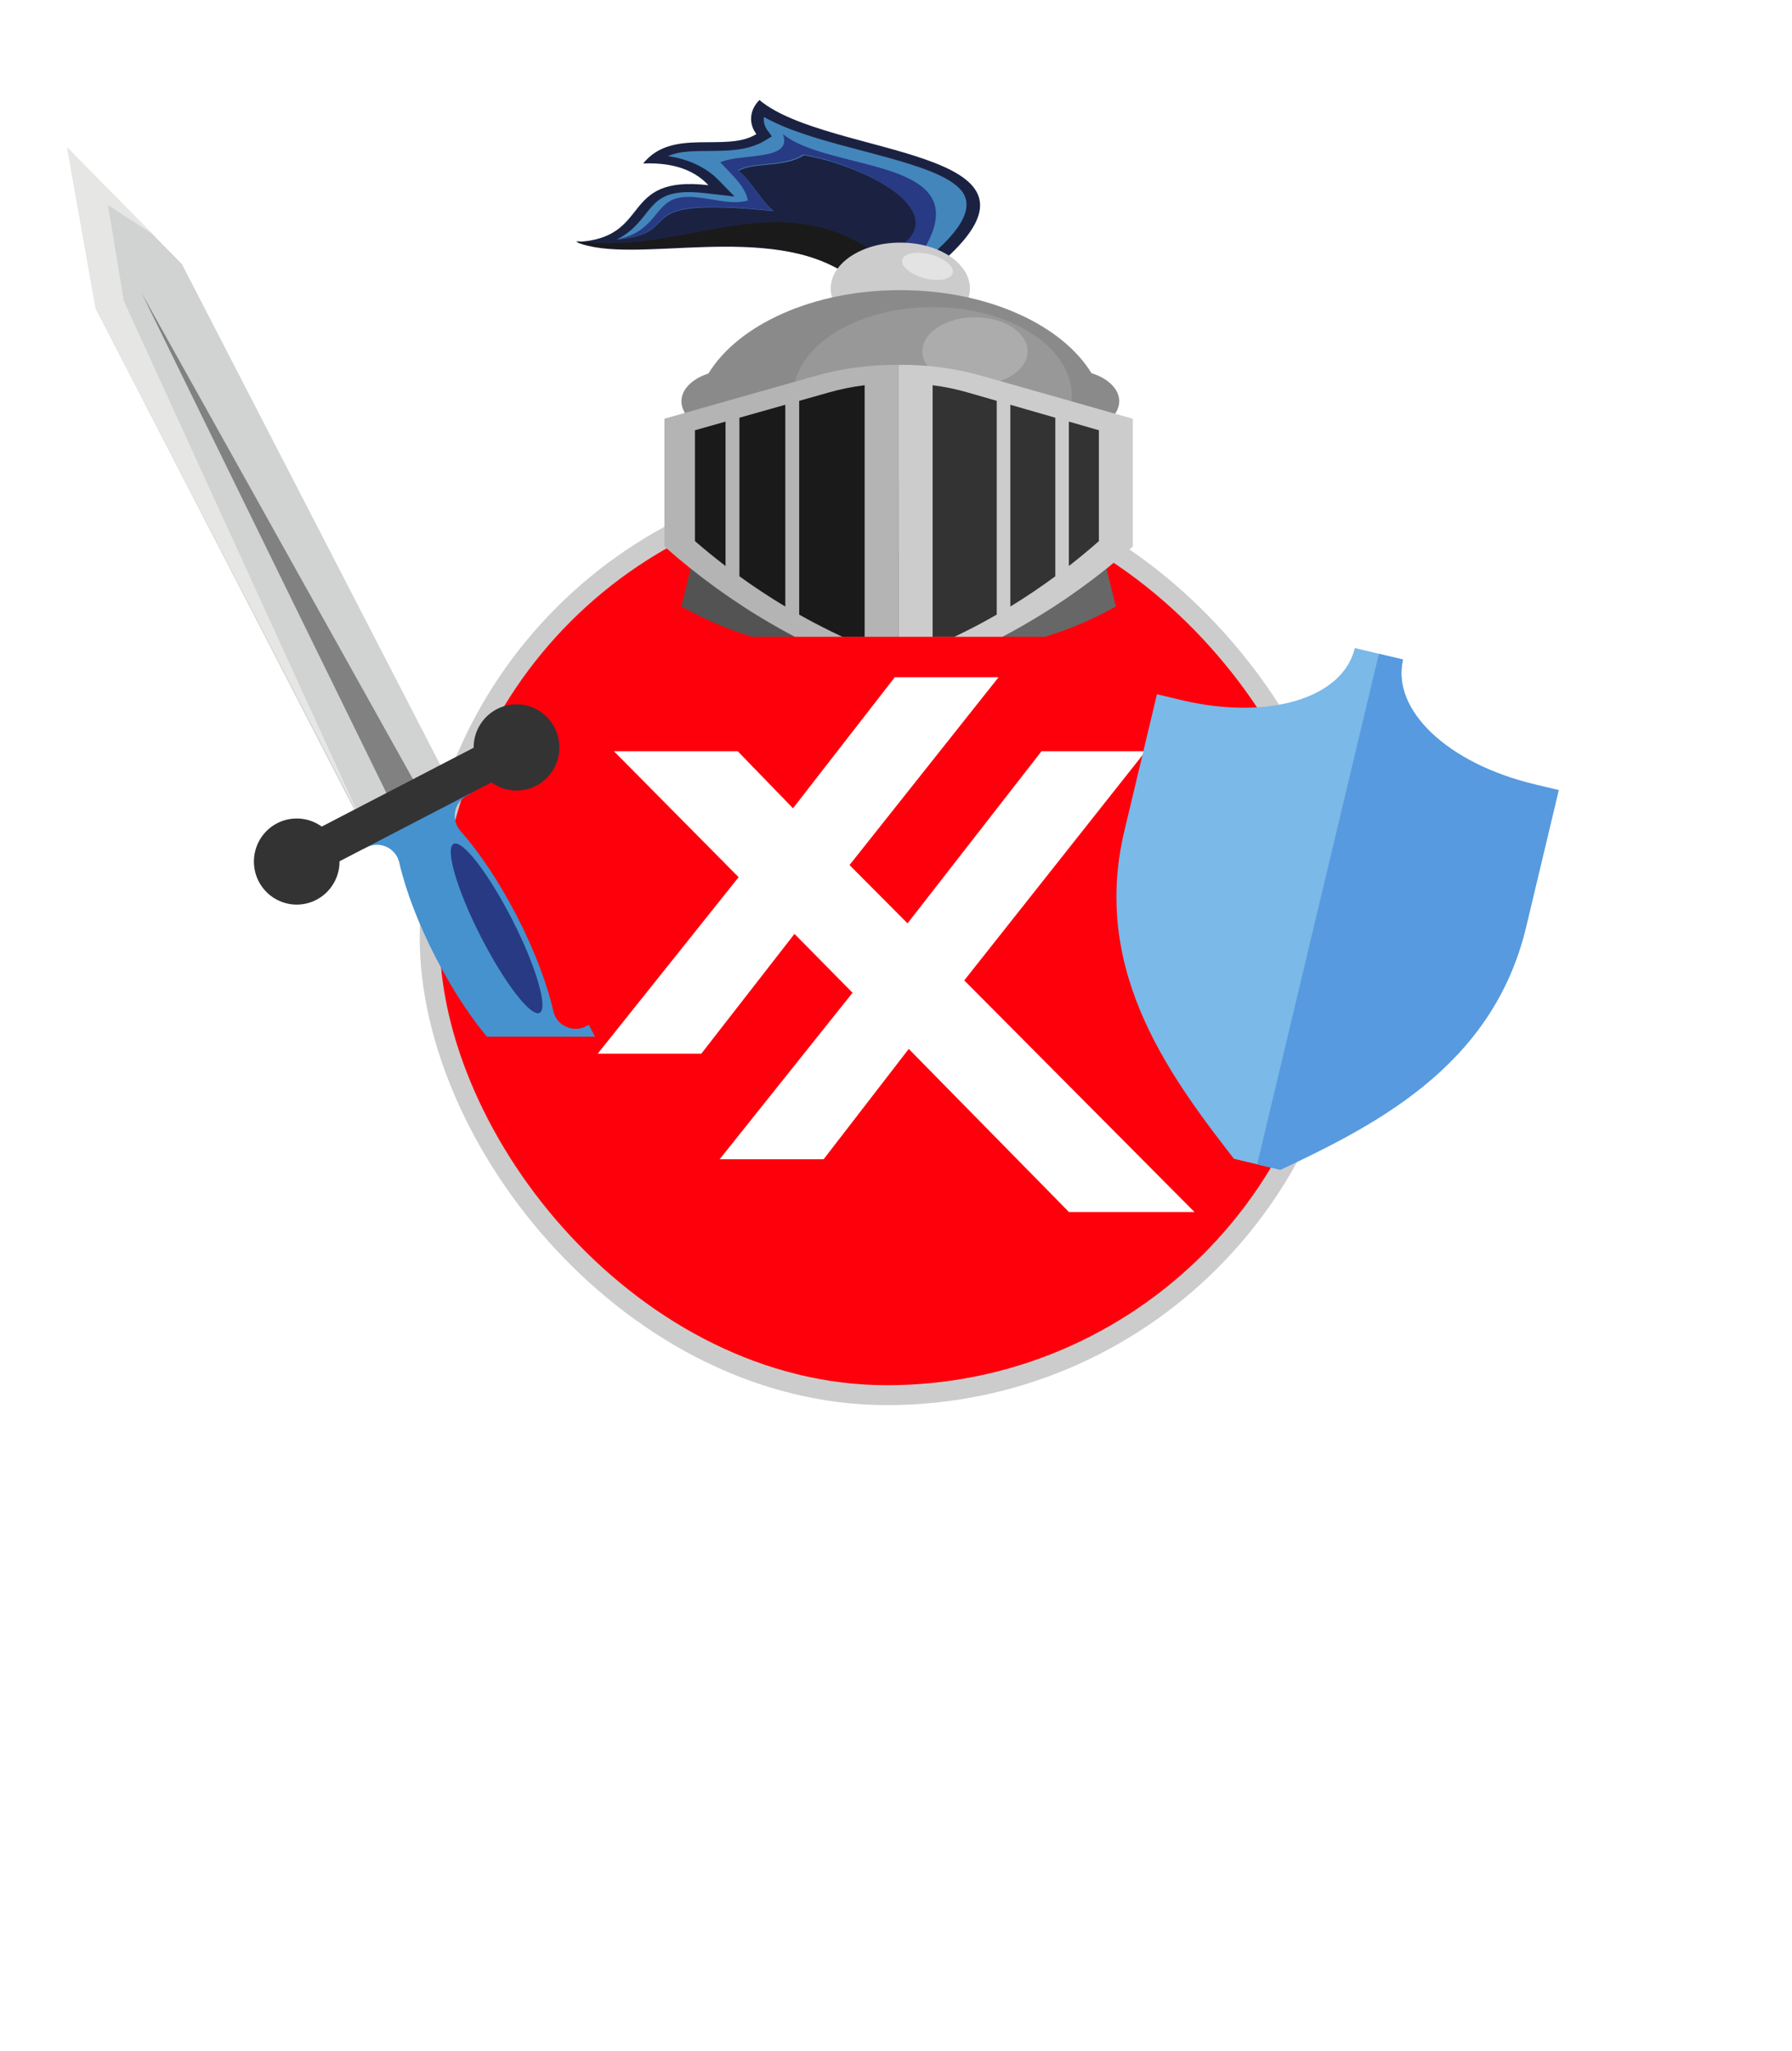 <svg width="90" height="103" viewBox="0 0 90 103" fill="none" xmlns="http://www.w3.org/2000/svg">
<rect x="21.58" y="24.128" width="45.934" height="45.934" rx="22.967" fill="#FE000C"/>
<rect x="21.58" y="24.128" width="45.934" height="45.934" rx="22.967" stroke="#CDCCCC"/>
<g clip-path="url(#clip0_462_898)">
<path fill-rule="evenodd" clip-rule="evenodd" d="M30.018 52.913H35.222L39.901 46.898L42.818 49.854L36.143 58.214H41.366L45.64 52.674L53.686 60.864H59.991L48.428 49.233L57.535 37.724H52.309L45.579 46.369L42.666 43.44L50.152 34.008H44.94L39.827 40.59L37.051 37.724H30.832L37.096 44.05L30.018 52.913Z" fill="white"/>
</g>
<g clip-path="url(#clip1_462_898)">
<g filter="url(#filter0_d_462_898)">
<path d="M66.918 55.402L66.304 54.617C62.939 50.298 58.752 44.925 60.47 37.725L62.106 30.864L63.317 31.153C67.688 32.196 71.44 31.074 72.044 28.543L74.465 29.12C73.861 31.651 76.702 34.346 81.074 35.389L82.284 35.678L80.648 42.538C78.93 49.738 72.769 52.643 67.818 54.977L66.918 55.402Z" fill="#7AB9E8"/>
</g>
<g filter="url(#filter1_d_462_898)">
<path d="M81.074 35.389C76.703 34.346 73.861 31.651 74.465 29.12L73.254 28.832L66.917 55.4L66.918 55.402L67.819 54.977C72.769 52.643 78.93 49.738 80.648 42.538L82.284 35.678L81.074 35.389Z" fill="#579ADF"/>
</g>
</g>
<g clip-path="url(#clip2_462_898)">
<g filter="url(#filter2_d_462_898)">
<path fill-rule="evenodd" clip-rule="evenodd" d="M35.148 22.674C34.837 23.935 34.528 25.194 34.221 26.452C37.056 28.075 40.635 28.981 45.132 28.982V23.779L35.148 22.674Z" fill="#535353"/>
<path fill-rule="evenodd" clip-rule="evenodd" d="M55.107 22.674C55.422 23.935 55.733 25.194 56.042 26.452C53.201 28.075 49.63 28.981 45.132 28.982V23.779L55.107 22.674Z" fill="#676767"/>
<path fill-rule="evenodd" clip-rule="evenodd" d="M47.363 9.11C53.84 3.382 41.593 3.925 38.141 1.023C37.898 1.265 37.753 1.557 37.726 1.861C37.699 2.165 37.789 2.469 37.988 2.734C36.455 3.686 33.762 2.387 32.301 4.211C33.956 4.14 34.964 4.636 35.579 5.3C31.039 4.774 32.815 7.973 28.936 8.154C31.826 9.378 38.614 7.028 42.812 9.888C44.706 9.835 45.468 9.168 47.363 9.11Z" fill="#1B2241"/>
<path fill-rule="evenodd" clip-rule="evenodd" d="M28.938 8.101C31.799 9.365 38.538 6.956 42.704 9.888C43.479 9.855 44.242 9.721 44.961 9.491C39.512 4.678 34.676 8.951 28.936 8.101H28.938Z" fill="#1A1A1A"/>
<path fill-rule="evenodd" clip-rule="evenodd" d="M46.985 8.624C46.237 8.682 45.503 8.817 44.804 9.023L44.755 9.036C44.999 8.763 45.239 8.491 45.475 8.218C47.618 6.395 43.108 4.238 40.372 3.795C39.386 4.432 37.868 4.13 37.091 4.577C37.761 5.119 38.177 6.056 38.849 6.598C31.169 5.821 34.668 7.67 30.981 8.028C31.23 7.903 31.455 7.754 31.652 7.586C32.886 6.537 32.703 5.392 35.394 5.698L36.891 5.868C36.627 5.595 36.36 5.322 36.091 5.049C35.484 4.416 34.572 3.983 33.544 3.841C33.785 3.736 34.05 3.666 34.326 3.634C34.589 3.605 34.854 3.589 35.12 3.587C36.317 3.566 37.459 3.636 38.411 3.063L38.765 2.847C38.695 2.753 38.623 2.659 38.559 2.566C38.4 2.356 38.333 2.115 38.368 1.875C39.602 2.572 41.31 3.04 42.772 3.429C43.93 3.735 45.146 4.042 46.245 4.423C47.02 4.695 47.89 5.074 48.301 5.591C49.048 6.555 47.894 7.809 46.985 8.624Z" fill="#4386BB"/>
<path fill-rule="evenodd" clip-rule="evenodd" d="M45.906 8.751C45.517 8.827 45.133 8.918 44.756 9.023L44.707 9.036C44.95 8.761 45.19 8.487 45.425 8.213C47.56 6.378 43.065 4.207 40.339 3.762C39.357 4.403 37.844 4.099 37.069 4.549C37.738 5.094 38.152 6.037 38.822 6.583C31.168 5.8 34.655 7.661 30.982 8.022C32.894 7.647 32.859 6.295 33.946 5.97C35.032 5.644 36.467 6.393 37.562 6.068C37.447 5.441 36.928 4.931 36.174 4.153C37.221 3.677 39.863 4.102 39.314 2.728C41.665 4.677 49.239 3.869 46.365 8.583L45.906 8.751Z" fill="#283A84"/>
<path d="M45.217 12.786C43.287 12.786 41.722 11.756 41.722 10.485C41.722 9.214 43.287 8.183 45.217 8.183C47.147 8.183 48.712 9.214 48.712 10.485C48.712 11.756 47.147 12.786 45.217 12.786Z" fill="#CDCCCC"/>
<path fill-rule="evenodd" clip-rule="evenodd" d="M45.202 10.57C40.82 10.57 37.076 12.307 35.578 14.758C34.774 15.016 34.221 15.548 34.221 16.157C34.225 16.359 34.286 16.558 34.4 16.742C34.514 16.926 34.679 17.089 34.883 17.222C34.957 20.805 39.549 23.697 45.202 23.697C50.854 23.697 55.429 20.812 55.516 17.237C55.729 17.104 55.902 16.938 56.022 16.75C56.143 16.563 56.208 16.358 56.213 16.151C56.213 15.536 55.641 14.993 54.818 14.739C53.315 12.295 49.577 10.57 45.202 10.57Z" fill="#8B8A8A"/>
<path fill-rule="evenodd" clip-rule="evenodd" d="M46.837 20.288C42.984 20.288 39.847 18.3 39.847 15.855C39.847 13.409 42.99 11.422 46.837 11.422C50.683 11.422 53.826 13.409 53.826 15.855C53.826 18.3 50.691 20.288 46.837 20.288Z" fill="#989898"/>
<path fill-rule="evenodd" clip-rule="evenodd" d="M48.968 15.344C47.511 15.344 46.325 14.577 46.325 13.639C46.325 12.7 47.511 11.934 48.968 11.934C50.424 11.934 51.61 12.699 51.61 13.639C51.61 14.579 50.412 15.344 48.968 15.344Z" fill="#ACACAC"/>
<path fill-rule="evenodd" clip-rule="evenodd" d="M45.132 14.321H45.232C46.625 14.315 48.009 14.504 49.314 14.876L56.895 17.029V23.444C53.578 26.379 49.71 28.678 45.132 30.176V14.321Z" fill="#CDCCCC"/>
<path fill-rule="evenodd" clip-rule="evenodd" d="M46.837 15.344C47.441 15.42 48.033 15.543 48.606 15.71L50.059 16.129V26.864C49.034 27.455 47.958 27.992 46.839 28.471V15.344H46.837ZM50.742 16.326L53.002 16.977V24.94C52.288 25.466 51.535 25.976 50.742 26.46V16.326ZM53.682 17.172L55.19 17.606V23.174C54.707 23.599 54.205 24.015 53.682 24.424V17.172Z" fill="#333333"/>
<path fill-rule="evenodd" clip-rule="evenodd" d="M45.132 14.321H45.032C43.641 14.316 42.261 14.505 40.959 14.876L33.368 17.027V23.442C36.687 26.379 40.555 28.678 45.132 30.176V14.321Z" fill="#B4B4B4"/>
<path fill-rule="evenodd" clip-rule="evenodd" d="M43.427 15.344C42.81 15.42 42.205 15.543 41.621 15.71L40.138 16.129V26.864C41.185 27.455 42.283 27.992 43.425 28.471V15.344H43.427ZM39.441 16.326L37.136 16.977V24.94C37.863 25.466 38.632 25.976 39.441 26.46V16.326ZM36.439 17.172L34.903 17.606V23.174C35.394 23.599 35.907 24.015 36.439 24.424V17.172Z" fill="#1A1A1A"/>
<path fill-rule="evenodd" clip-rule="evenodd" d="M46.099 8.695C45.444 8.695 45.131 9.001 45.397 9.377C45.566 9.577 45.807 9.745 46.099 9.865C46.392 9.984 46.724 10.051 47.065 10.059C47.717 10.059 48.031 9.754 47.764 9.377C47.596 9.176 47.354 9.008 47.063 8.889C46.771 8.77 46.439 8.703 46.099 8.695Z" fill="#E3E3E3"/>
</g>
</g>
<g clip-path="url(#clip3_462_898)">
<g filter="url(#filter3_d_462_898)">
<path fill-rule="evenodd" clip-rule="evenodd" d="M29.573 47.463L29.436 47.534C29.282 47.617 29.109 47.662 28.934 47.666C28.758 47.67 28.584 47.632 28.426 47.556C28.265 47.484 28.124 47.376 28.013 47.24C27.903 47.103 27.826 46.943 27.789 46.771C27.475 45.4 26.847 43.724 25.954 41.993C25.061 40.263 24.059 38.782 23.13 37.732C23.013 37.601 22.928 37.445 22.881 37.277C22.834 37.108 22.826 36.931 22.858 36.759C22.89 36.587 22.961 36.424 23.066 36.283C23.17 36.143 23.305 36.028 23.461 35.948L23.599 35.877L23.031 34.779L20.363 36.153L17.696 37.526L18.264 38.625L18.4 38.554C18.556 38.472 18.729 38.428 18.906 38.423C19.082 38.419 19.257 38.456 19.417 38.53C19.577 38.605 19.718 38.715 19.828 38.852C19.939 38.99 20.016 39.151 20.054 39.323C20.368 40.693 20.996 42.37 21.889 44.099C22.781 45.828 23.784 47.311 24.713 48.361C24.829 48.492 24.914 48.648 24.961 48.816C25.008 48.985 25.016 49.163 24.984 49.335C24.952 49.507 24.881 49.67 24.777 49.81C24.673 49.951 24.538 50.066 24.382 50.147L24.244 50.217L24.812 51.316L27.48 49.943L30.141 48.563L29.573 47.463Z" fill="#4592CF"/>
<path fill-rule="evenodd" clip-rule="evenodd" d="M22.782 38.379C22.342 38.609 22.953 40.696 24.149 43.037C25.345 45.378 26.671 47.092 27.103 46.862C27.535 46.633 26.932 44.546 25.736 42.205C24.541 39.864 23.222 38.15 22.782 38.379Z" fill="#283A84"/>
<path fill-rule="evenodd" clip-rule="evenodd" d="M3.375 3.41L4.805 11.489L18.142 37.336L22.469 35.103L9.132 9.256L3.375 3.41Z" fill="#D1D2D2"/>
<path fill-rule="evenodd" clip-rule="evenodd" d="M7.691 7.774L5.42 6.295L6.219 11.115L18.207 37.336L4.811 11.489L3.375 3.41L7.691 7.774Z" fill="#E6E6E5"/>
<path fill-rule="evenodd" clip-rule="evenodd" d="M7.126 10.741L13.427 23.611L19.731 36.483L20.419 36.133L21.105 35.783L14.115 23.263L7.126 10.741Z" fill="#818181"/>
<path fill-rule="evenodd" clip-rule="evenodd" d="M23.787 33.55L16.159 37.509C15.766 37.225 15.29 37.082 14.808 37.104C14.325 37.125 13.863 37.309 13.497 37.627C13.131 37.944 12.883 38.376 12.791 38.854C12.699 39.331 12.769 39.825 12.991 40.257C13.213 40.689 13.573 41.033 14.013 41.234C14.453 41.435 14.947 41.481 15.417 41.365C15.886 41.248 16.302 40.977 16.599 40.593C16.896 40.21 17.056 39.737 17.053 39.251L24.681 35.292C25.074 35.577 25.551 35.72 26.035 35.699C26.518 35.678 26.981 35.494 27.347 35.176C27.714 34.858 27.964 34.425 28.056 33.947C28.148 33.469 28.077 32.974 27.855 32.541C27.633 32.109 27.272 31.764 26.831 31.563C26.39 31.361 25.895 31.315 25.425 31.432C24.955 31.549 24.538 31.821 24.241 32.206C23.944 32.59 23.784 33.064 23.787 33.55Z" fill="#333333"/>
</g>
</g>
<g filter="url(#filter4_d_462_898)">
<path d="M15.476 84V75.252H20.948V76.104H16.4V79.128H20.564V79.98H16.4V83.148H20.996V84H15.476ZM26.602 84L24.754 81.576L22.906 84H21.886L24.25 80.964L21.982 78.036H23.002L24.766 80.352L26.53 78.036H27.538L25.282 80.952L27.634 84H26.602ZM32.754 84L30.906 81.576L29.058 84H28.038L30.402 80.964L28.134 78.036H29.154L30.918 80.352L32.682 78.036H33.69L31.434 80.952L33.786 84H32.754ZM36.977 84.108C36.425 84.108 35.909 83.972 35.429 83.7C34.957 83.42 34.589 83.048 34.325 82.584C34.053 82.12 33.917 81.604 33.917 81.036C33.917 80.148 34.213 79.412 34.805 78.828C35.397 78.228 36.129 77.928 37.001 77.928C37.849 77.912 38.577 78.212 39.185 78.828C39.801 79.436 40.101 80.16 40.085 81C40.101 81.864 39.801 82.604 39.185 83.22C38.569 83.828 37.833 84.124 36.977 84.108ZM37.001 83.328C37.625 83.328 38.149 83.104 38.573 82.656C38.981 82.208 39.185 81.668 39.185 81.036C39.185 80.396 38.977 79.844 38.561 79.38C38.137 78.924 37.609 78.696 36.977 78.696C36.345 78.696 35.825 78.92 35.417 79.368C35.009 79.816 34.805 80.36 34.805 81C34.789 81.632 34.993 82.18 35.417 82.644C35.849 83.108 36.377 83.336 37.001 83.328ZM46.787 84H45.911V80.532C45.911 79.98 45.771 79.54 45.491 79.212C45.211 78.884 44.803 78.72 44.267 78.72C43.747 78.72 43.319 78.9 42.983 79.26C42.655 79.628 42.491 80.076 42.491 80.604V84H41.615V78.036H42.467V79.128C42.947 78.328 43.635 77.928 44.531 77.928C45.235 77.928 45.791 78.144 46.199 78.576C46.591 79.032 46.787 79.612 46.787 80.316V84ZM56.721 75.252H58.041V84H57.129V76.5L53.877 84H53.049L49.821 76.56V84H48.909V75.252H50.217L53.481 82.752L56.721 75.252ZM62.876 84.108C62.324 84.108 61.808 83.972 61.328 83.7C60.856 83.42 60.488 83.048 60.224 82.584C59.952 82.12 59.816 81.604 59.816 81.036C59.816 80.148 60.112 79.412 60.704 78.828C61.296 78.228 62.028 77.928 62.9 77.928C63.748 77.912 64.476 78.212 65.084 78.828C65.7 79.436 66 80.16 65.984 81C66 81.864 65.7 82.604 65.084 83.22C64.468 83.828 63.732 84.124 62.876 84.108ZM62.9 83.328C63.524 83.328 64.048 83.104 64.472 82.656C64.88 82.208 65.084 81.668 65.084 81.036C65.084 80.396 64.876 79.844 64.46 79.38C64.036 78.924 63.508 78.696 62.876 78.696C62.244 78.696 61.724 78.92 61.316 79.368C60.908 79.816 60.704 80.36 60.704 81C60.688 81.632 60.892 82.18 61.316 82.644C61.748 83.108 62.276 83.336 62.9 83.328ZM73.489 81.012C73.489 81.556 73.373 82.06 73.141 82.524C72.909 82.988 72.581 83.364 72.157 83.652C71.725 83.94 71.233 84.084 70.681 84.084C69.697 84.084 68.925 83.636 68.365 82.74V84H67.513V74.904H68.389V79.32C68.989 78.392 69.753 77.928 70.681 77.928C71.529 77.928 72.213 78.248 72.733 78.888C73.237 79.512 73.489 80.22 73.489 81.012ZM70.513 83.328C71.137 83.328 71.645 83.108 72.037 82.668C72.413 82.22 72.601 81.676 72.601 81.036C72.601 80.132 72.277 79.464 71.629 79.032C71.317 78.816 70.945 78.708 70.513 78.708C69.921 78.7 69.413 78.928 68.989 79.392C68.565 79.856 68.361 80.392 68.377 81C68.377 81.64 68.577 82.184 68.977 82.632C69.385 83.096 69.897 83.328 70.513 83.328ZM75.001 76.368C74.873 76.224 74.809 76.068 74.809 75.9C74.809 75.732 74.873 75.576 75.001 75.432C75.129 75.304 75.285 75.24 75.469 75.24C75.645 75.24 75.797 75.304 75.925 75.432C76.053 75.56 76.117 75.716 76.117 75.9C76.117 76.084 76.053 76.24 75.925 76.368C75.797 76.496 75.645 76.56 75.469 76.56C75.285 76.56 75.129 76.496 75.001 76.368ZM75.025 84V78.036H75.901V84H75.025ZM77.873 84V74.892H78.749V84H77.873ZM28.838 93.004V92.716C28.838 91.564 29.118 90.516 29.678 89.572C30.23 88.62 31.01 87.856 32.018 87.28L32.378 87.844C30.61 88.98 29.726 90.608 29.726 92.728V92.992C29.726 95.096 30.61 96.72 32.378 97.864L32.018 98.452C31.01 97.868 30.23 97.1 29.678 96.148C29.118 95.204 28.838 94.156 28.838 93.004ZM39.508 97L36.664 93.172L33.844 97H32.764L36.124 92.524L32.92 88.252H33.988L36.688 91.852L39.364 88.252H40.432L37.228 92.512L40.576 97H39.508ZM49.154 92.608C49.154 93.432 48.966 94.188 48.59 94.876C48.206 95.556 47.678 96.096 47.006 96.496C46.318 96.896 45.562 97.096 44.738 97.096C44.138 97.096 43.558 96.98 42.998 96.748C42.446 96.516 41.982 96.2 41.606 95.8C41.23 95.424 40.926 94.956 40.694 94.396C40.47 93.82 40.358 93.24 40.358 92.656C40.358 91.824 40.55 91.068 40.934 90.388C41.31 89.692 41.838 89.148 42.518 88.756C43.182 88.364 43.934 88.168 44.774 88.168C45.39 88.168 45.97 88.28 46.514 88.504C47.058 88.744 47.522 89.056 47.906 89.44C48.306 89.864 48.61 90.336 48.818 90.856C49.042 91.4 49.154 91.984 49.154 92.608ZM48.206 92.656C48.206 91.656 47.886 90.804 47.246 90.1C46.59 89.38 45.754 89.02 44.738 89.02C44.106 89.02 43.518 89.18 42.974 89.5C42.446 89.836 42.038 90.272 41.75 90.808C41.462 91.36 41.318 91.96 41.318 92.608C41.318 93.616 41.638 94.464 42.278 95.152C42.934 95.872 43.766 96.232 44.774 96.232C45.414 96.232 46.002 96.068 46.538 95.74C47.066 95.436 47.478 95.004 47.774 94.444C48.062 93.9 48.206 93.304 48.206 92.656ZM58.778 88.252H60.098V97H59.186V89.5L55.934 97H55.106L51.878 89.56V97H50.966V88.252H52.274L55.538 95.752L58.778 88.252ZM65.16 92.716V93.004C65.16 94.164 64.884 95.216 64.332 96.16C63.772 97.104 62.988 97.868 61.98 98.452L61.62 97.864C63.388 96.72 64.272 95.096 64.272 92.992V92.728C64.272 90.608 63.388 88.98 61.62 87.844L61.98 87.28C62.988 87.848 63.772 88.608 64.332 89.56C64.884 90.512 65.16 91.564 65.16 92.716Z" fill="white"/>
</g>
<defs>
<filter id="filter0_d_462_898" x="52.071" y="28.543" width="30.213" height="34.859" filterUnits="userSpaceOnUse" color-interpolation-filters="sRGB">
<feFlood flood-opacity="0" result="BackgroundImageFix"/>
<feColorMatrix in="SourceAlpha" type="matrix" values="0 0 0 0 0 0 0 0 0 0 0 0 0 0 0 0 0 0 127 0" result="hardAlpha"/>
<feOffset dx="-4" dy="4"/>
<feGaussianBlur stdDeviation="2"/>
<feComposite in2="hardAlpha" operator="out"/>
<feColorMatrix type="matrix" values="0 0 0 0 0 0 0 0 0 0 0 0 0 0 0 0 0 0 0.25 0"/>
<feBlend mode="normal" in2="BackgroundImageFix" result="effect1_dropShadow_462_898"/>
<feBlend mode="normal" in="SourceGraphic" in2="effect1_dropShadow_462_898" result="shape"/>
</filter>
<filter id="filter1_d_462_898" x="58.916" y="28.832" width="23.368" height="34.57" filterUnits="userSpaceOnUse" color-interpolation-filters="sRGB">
<feFlood flood-opacity="0" result="BackgroundImageFix"/>
<feColorMatrix in="SourceAlpha" type="matrix" values="0 0 0 0 0 0 0 0 0 0 0 0 0 0 0 0 0 0 127 0" result="hardAlpha"/>
<feOffset dx="-4" dy="4"/>
<feGaussianBlur stdDeviation="2"/>
<feComposite in2="hardAlpha" operator="out"/>
<feColorMatrix type="matrix" values="0 0 0 0 0 0 0 0 0 0 0 0 0 0 0 0 0 0 0.25 0"/>
<feBlend mode="normal" in2="BackgroundImageFix" result="effect1_dropShadow_462_898"/>
<feBlend mode="normal" in="SourceGraphic" in2="effect1_dropShadow_462_898" result="shape"/>
</filter>
<filter id="filter2_d_462_898" x="18.936" y="-4.977" width="47.959" height="49.153" filterUnits="userSpaceOnUse" color-interpolation-filters="sRGB">
<feFlood flood-opacity="0" result="BackgroundImageFix"/>
<feColorMatrix in="SourceAlpha" type="matrix" values="0 0 0 0 0 0 0 0 0 0 0 0 0 0 0 0 0 0 127 0" result="hardAlpha"/>
<feOffset dy="4"/>
<feGaussianBlur stdDeviation="5"/>
<feComposite in2="hardAlpha" operator="out"/>
<feColorMatrix type="matrix" values="0 0 0 0 0 0 0 0 0 0 0 0 0 0 0 0 0 0 0.5 0"/>
<feBlend mode="normal" in2="BackgroundImageFix" result="effect1_dropShadow_462_898"/>
<feBlend mode="normal" in="SourceGraphic" in2="effect1_dropShadow_462_898" result="shape"/>
</filter>
<filter id="filter3_d_462_898" x="-6.625" y="-2.59" width="46.766" height="67.906" filterUnits="userSpaceOnUse" color-interpolation-filters="sRGB">
<feFlood flood-opacity="0" result="BackgroundImageFix"/>
<feColorMatrix in="SourceAlpha" type="matrix" values="0 0 0 0 0 0 0 0 0 0 0 0 0 0 0 0 0 0 127 0" result="hardAlpha"/>
<feOffset dy="4"/>
<feGaussianBlur stdDeviation="5"/>
<feComposite in2="hardAlpha" operator="out"/>
<feColorMatrix type="matrix" values="0 0 0 0 0 0 0 0 0 0 0 0 0 0 0 0 0 0 0.5 0"/>
<feBlend mode="normal" in2="BackgroundImageFix" result="effect1_dropShadow_462_898"/>
<feBlend mode="normal" in="SourceGraphic" in2="effect1_dropShadow_462_898" result="shape"/>
</filter>
<filter id="filter4_d_462_898" x="13.476" y="74.892" width="67.273" height="27.56" filterUnits="userSpaceOnUse" color-interpolation-filters="sRGB">
<feFlood flood-opacity="0" result="BackgroundImageFix"/>
<feColorMatrix in="SourceAlpha" type="matrix" values="0 0 0 0 0 0 0 0 0 0 0 0 0 0 0 0 0 0 127 0" result="hardAlpha"/>
<feOffset dy="2"/>
<feGaussianBlur stdDeviation="1"/>
<feComposite in2="hardAlpha" operator="out"/>
<feColorMatrix type="matrix" values="0 0 0 0 0 0 0 0 0 0 0 0 0 0 0 0 0 0 0.5 0"/>
<feBlend mode="normal" in2="BackgroundImageFix" result="effect1_dropShadow_462_898"/>
<feBlend mode="normal" in="SourceGraphic" in2="effect1_dropShadow_462_898" result="shape"/>
</filter>
<clipPath id="clip0_462_898">
<rect width="30" height="26.878" fill="white" transform="translate(30 34)"/>
</clipPath>
<clipPath id="clip1_462_898">
<rect width="35.826" height="35.826" fill="white" transform="translate(55.152 19.739) rotate(13.417)"/>
</clipPath>
<clipPath id="clip2_462_898">
<rect width="30.687" height="31.986" fill="white" transform="matrix(-1 0 0 1 57.748 0)"/>
</clipPath>
<clipPath id="clip3_462_898">
<rect width="28.994" height="52.066" fill="white" transform="matrix(-1 0 0 1 29.971 0)"/>
</clipPath>
</defs>
</svg>
